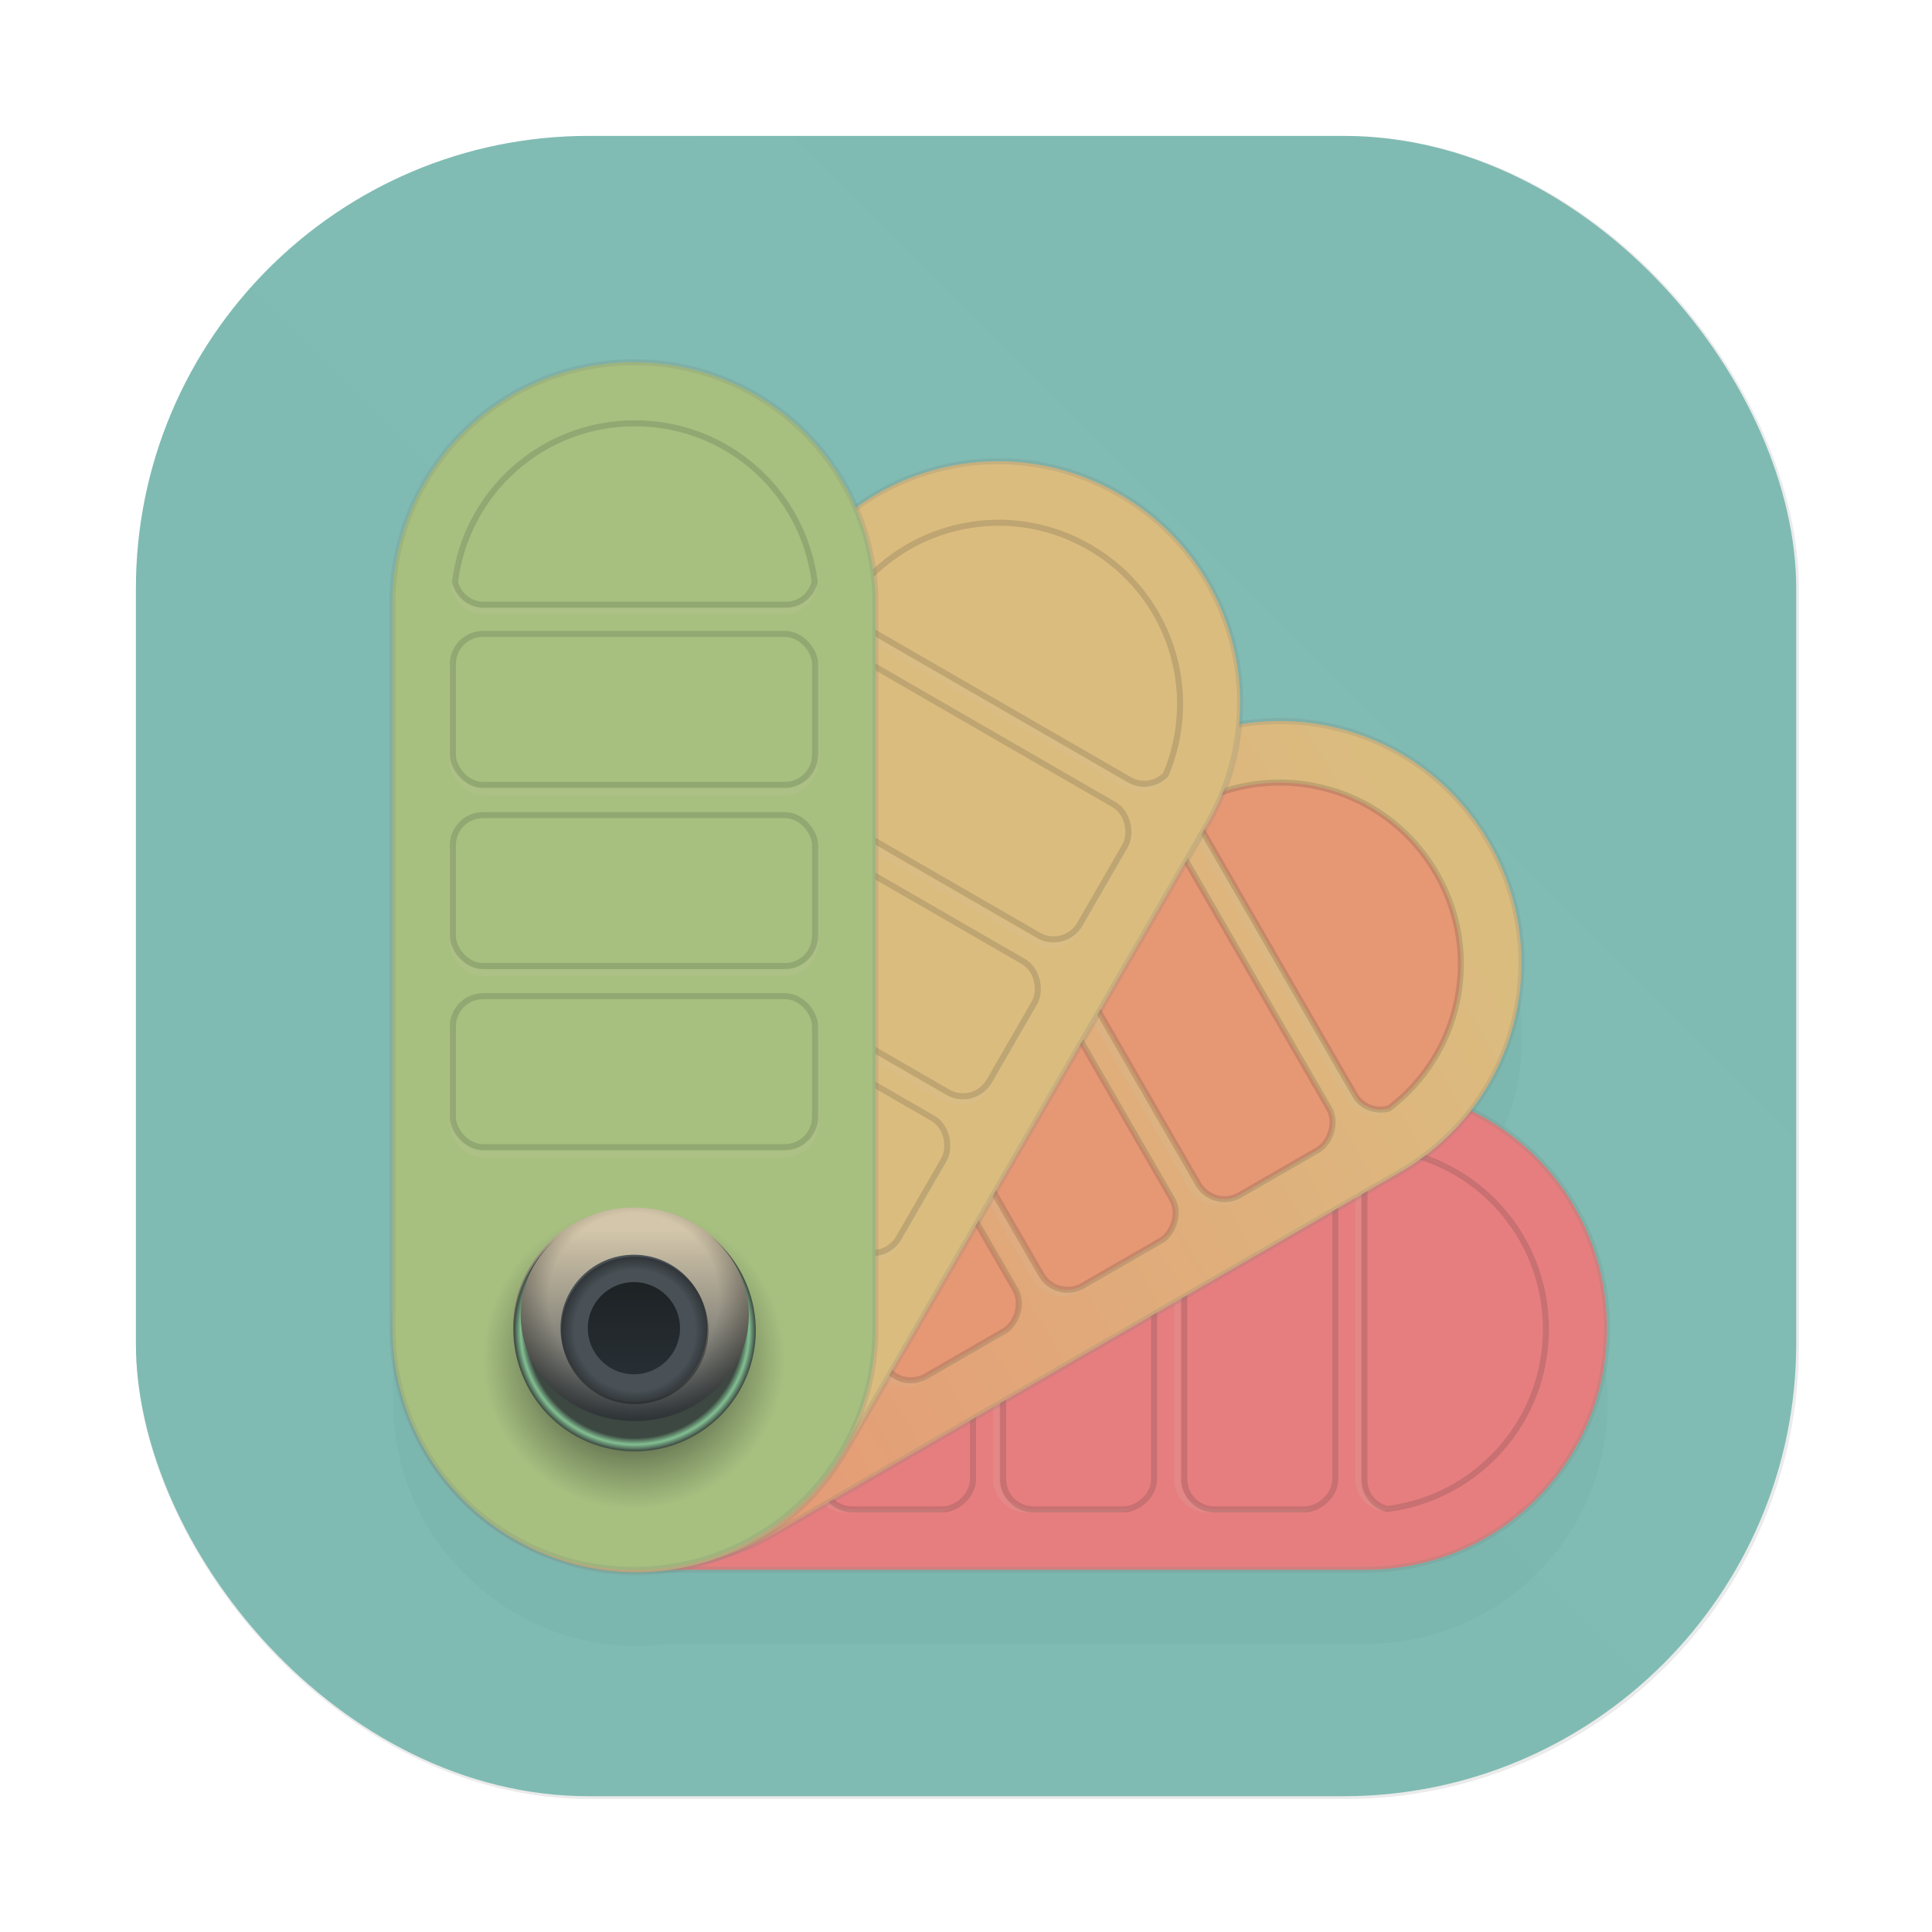 <?xml version="1.0" encoding="UTF-8" standalone="no"?>
<svg
   xmlns:dc="http://purl.org/dc/elements/1.1/"
   xmlns:cc="http://creativecommons.org/ns#"
   xmlns:rdf="http://www.w3.org/1999/02/22-rdf-syntax-ns#"
   xmlns:svg="http://www.w3.org/2000/svg"
   xmlns="http://www.w3.org/2000/svg"
   xmlns:xlink="http://www.w3.org/1999/xlink"
   xmlns:sodipodi="http://sodipodi.sourceforge.net/DTD/sodipodi-0.dtd"
   xmlns:inkscape="http://www.inkscape.org/namespaces/inkscape"
   width="64"
   height="64"
   version="1.1"
   viewBox="0 0 16.933 16.933"
   id="svg210"
   sodipodi:docname="preferences-color2.svg"
   inkscape:version="1.0.2 (e86c870879, 2021-01-15)">
  <sodipodi:namedview
     pagecolor="#d3c6aa"
     bordercolor="#4f5b58"
     borderopacity="1"
     objecttolerance="10"
     gridtolerance="10"
     guidetolerance="10"
     inkscape:pageopacity="0"
     inkscape:pageshadow="2"
     inkscape:window-width="1920"
     inkscape:window-height="940"
     id="namedview212"
     showgrid="false"
     inkscape:zoom="6.0546875"
     inkscape:cx="-2.8218869"
     inkscape:cy="24.334224"
     inkscape:window-x="0"
     inkscape:window-y="38"
     inkscape:window-maximized="1"
     inkscape:current-layer="svg210" />
  <defs
     id="defs80">
    <linearGradient
       id="linearGradient862-3"
       x1="7.937"
       x2="7.937"
       y1="15.081"
       y2="1.852"
       gradientTransform="matrix(1,0,0,1,0.184,-1.824)"
       gradientUnits="userSpaceOnUse">
      <stop
         stop-color="#d3c6aa"
         offset="0"
         id="stop2" />
      <stop
         stop-color="#d699b6"
         offset="1"
         id="stop4" />
    </linearGradient>
    <linearGradient
       id="linearGradient921"
       x1="4.716"
       x2="4.716"
       y1="12.46"
       y2="10.806"
       gradientTransform="translate(.032 -.025)"
       gradientUnits="userSpaceOnUse">
      <stop
         stop-color="#495156"
         offset="0"
         id="stop7" />
      <stop
         stop-color="#d3c6aa"
         offset="1"
         id="stop9" />
    </linearGradient>
    <linearGradient
       id="linearGradient925"
       x1="4.716"
       x2="4.716"
       y1="12.56"
       y2="10.806"
       gradientTransform="matrix(.609 0 0 .609 1.883 4.54)"
       gradientUnits="userSpaceOnUse">
      <stop
         stop-color="#495156"
         offset="0"
         id="stop12" />
      <stop
         stop-color="#495156"
         offset="1"
         id="stop14" />
    </linearGradient>
    <linearGradient
       id="linearGradient929"
       x1="4.716"
       x2="4.716"
       y1="12.56"
       y2="10.806"
       gradientTransform="matrix(.382 0 0 .382 2.956 7.188)"
       gradientUnits="userSpaceOnUse">
      <stop
         stop-color="#272e33"
         offset="0"
         id="stop17" />
      <stop
         stop-color="#1e2326"
         offset="1"
         id="stop19" />
    </linearGradient>
    <radialGradient
       id="radialGradient981"
       cx="18"
       cy="44"
       r="4"
       gradientTransform="translate(0 -.001)"
       gradientUnits="userSpaceOnUse">
      <stop
         stop-color="#495156"
         offset="0"
         id="stop22" />
      <stop
         stop-color="#3c4841"
         offset=".75"
         id="stop24" />
      <stop
         stop-color="#3c4841"
         offset=".845"
         id="stop26" />
      <stop
         stop-color="#3c4841"
         offset=".889"
         id="stop28" />
      <stop
         stop-color="#83c092"
         offset=".944"
         id="stop30" />
      <stop
         stop-color="#3c4841"
         offset="1"
         id="stop32" />
    </radialGradient>
    <filter
       id="filter1037"
       x="-.012"
       y="-.012"
       width="1.024"
       height="1.024"
       color-interpolation-filters="sRGB">
      <feGaussianBlur
         stdDeviation="0.04"
         id="feGaussianBlur35" />
    </filter>
    <radialGradient
       id="radialGradient1043"
       cx="4.762"
       cy="11.377"
       r="1.058"
       gradientUnits="userSpaceOnUse">
      <stop
         stop-opacity="0"
         offset="0"
         id="stop38" />
      <stop
         stop-opacity="0"
         offset=".704"
         id="stop40" />
      <stop
         offset="1"
         id="stop42" />
    </radialGradient>
    <radialGradient
       id="radialGradient1057"
       cx="4.762"
       cy="11.641"
       r=".644"
       gradientTransform="scale(3.78)"
       gradientUnits="userSpaceOnUse">
      <stop
         stop-opacity="0"
         offset="0"
         id="stop45" />
      <stop
         stop-opacity="0"
         offset=".821"
         id="stop47" />
      <stop
         offset="1"
         id="stop49" />
    </radialGradient>
    <radialGradient
       id="radialGradient1076"
       cx="4.762"
       cy="11.641"
       r="1.058"
       gradientTransform="matrix(1.25 0 0 1.25 -1.191 -2.646)"
       gradientUnits="userSpaceOnUse">
      <stop
         offset="0"
         id="stop52" />
      <stop
         stop-color="#1e2326"
         stop-opacity="0"
         offset="1"
         id="stop54" />
    </radialGradient>
    <linearGradient
       id="linearGradient1226"
       x1="4.762"
       x2="4.762"
       y1="12.725"
       y2="3.969"
       gradientUnits="userSpaceOnUse">
      <stop
         stop-color="#a7c080"
         offset="0"
         id="stop57" />
      <stop
         stop-color="#a7c080"
         offset="1"
         id="stop59" />
    </linearGradient>
    <linearGradient
       id="linearGradient1234"
       x1="4.762"
       x2="4.762"
       y1="12.171"
       y2="3.704"
       gradientUnits="userSpaceOnUse">
      <stop
         stop-color="#dbbc7f"
         offset="0"
         id="stop62" />
      <stop
         stop-color="#dbbc7f"
         offset="1"
         id="stop64" />
    </linearGradient>
    <linearGradient
       id="linearGradient1242"
       x1="4.762"
       x2="4.762"
       y1="12.435"
       y2="3.704"
       gradientUnits="userSpaceOnUse">
      <stop
         stop-color="#e69875"
         offset="0"
         id="stop67" />
      <stop
         stop-color="#dbbc7f"
         offset="1"
         id="stop69" />
    </linearGradient>
    <linearGradient
       id="linearGradient1250"
       x1="4.762"
       x2="4.762"
       y1="12.435"
       y2="3.704"
       gradientTransform="rotate(90,5.19,12.069)"
       gradientUnits="userSpaceOnUse">
      <stop
         stop-color="#e67e80"
         offset="0"
         id="stop72" />
      <stop
         stop-color="#e67e80"
         offset="1"
         id="stop74" />
    </linearGradient>
    <filter
       id="filter1275"
       x="-.108"
       y="-.108"
       width="1.216"
       height="1.216"
       color-interpolation-filters="sRGB">
      <feGaussianBlur
         stdDeviation="0.478"
         id="feGaussianBlur77" />
    </filter>
    <filter
       id="filter2761"
       x="-.024"
       y="-.024"
       width="1.048"
       height="1.048"
       color-interpolation-filters="sRGB">
      <feGaussianBlur
         stdDeviation="0.146"
         id="feGaussianBlur4" />
    </filter>
    <linearGradient
       id="linearGradient1024-6"
       x1="1.331"
       x2="15.65"
       y1="15.576"
       y2="1.17"
       gradientTransform="matrix(3.78,0,0,3.78,-78.105,-30.394)"
       gradientUnits="userSpaceOnUse">
      <stop
         stop-color="#7fbbb3"
         offset="0"
         id="stop7-3" />
      <stop
         stop-color="#7fbbb3"
         stop-opacity=".996"
         offset="1"
         id="stop9-6" />
    </linearGradient>
    <filter
       id="filter2761-3"
       x="-.024"
       y="-.024"
       width="1.048"
       height="1.048"
       color-interpolation-filters="sRGB">
      <feGaussianBlur
         stdDeviation="0.146"
         id="feGaussianBlur4-7" />
    </filter>
    <linearGradient
       id="linearGradient1024"
       x1="1.331"
       x2="15.65"
       y1="15.576"
       y2="1.17"
       gradientTransform="translate(-.001 .14)"
       gradientUnits="userSpaceOnUse">
      <stop
         stop-color="#7fbbb3"
         offset="0"
         id="stop7-5" />
      <stop
         stop-color="#7fbbb3"
         stop-opacity=".996"
         offset="1"
         id="stop9-3" />
    </linearGradient>
    <filter
       color-interpolation-filters="sRGB"
       height="1.048"
       width="1.048"
       y="-.024"
       x="-.024"
       id="filter2761-3-3">
      <feGaussianBlur
         id="feGaussianBlur2"
         stdDeviation="0.146" />
    </filter>
    <linearGradient
       gradientUnits="userSpaceOnUse"
       gradientTransform="matrix(3.78 0 0 3.78 -.003 .531)"
       y2="1.17"
       y1="15.576"
       x2="15.65"
       x1="1.331"
       id="linearGradient1024-6-5">
      <stop
         id="stop5"
         offset="0"
         stop-color="#7fbbb3" />
      <stop
         id="stop7-7"
         offset="1"
         stop-opacity=".996"
         stop-color="#7fbbb3" />
    </linearGradient>
    <filter
       inkscape:collect="always"
       style="color-interpolation-filters:sRGB"
       id="filter1057"
       x="-0.027"
       width="1.054"
       y="-0.027"
       height="1.054">
      <feGaussianBlur
         inkscape:collect="always"
         stdDeviation="0.619"
         id="feGaussianBlur1059" />
    </filter>
    <linearGradient
       inkscape:collect="always"
       xlink:href="#linearGradient1051"
       id="linearGradient1053"
       x1="-127"
       y1="60"
       x2="-72"
       y2="5"
       gradientUnits="userSpaceOnUse"
       gradientTransform="matrix(0.265,0,0,0.265,34.792,-0.135)" />
    <linearGradient
       inkscape:collect="always"
       id="linearGradient1051">
      <stop
         style="stop-color:#7fbbb3;stop-opacity:1"
         offset="0"
         id="stop1047" />
      <stop
         style="stop-color:#7fbbb3;stop-opacity:0.996"
         offset="1"
         id="stop1049" />
    </linearGradient>
  </defs>
  <rect
     ry="15"
     y="4.5"
     x="4.5"
     height="55"
     width="55"
     id="rect1055"
     style="opacity:0.3;fill:#1e2326;fill-opacity:1;stroke-width:2.744;stroke-linecap:round;filter:url(#filter1057)"
     transform="scale(0.265)" />
  <rect
     style="fill:url(#linearGradient1053);fill-opacity:1;stroke-width:0.726;stroke-linecap:round"
     id="rect1045"
     width="14.552"
     height="14.552"
     x="1.191"
     y="1.191"
     ry="3.969" />
  <path
     transform="rotate(90 4.963 12.296)"
     d="m-3.509 11.696c0 1.173 0.944 2.117 2.117 2.117h6.35c0.559 0 1.064-0.216 1.442-0.567 0.007-0.006 0.014-0.012 0.021-0.019 0.033-0.031 0.063-0.064 0.094-0.097 0.023-0.024 0.046-0.048 0.067-0.073 0.01-0.012 0.019-0.024 0.028-0.036 0.073-0.089 0.141-0.183 0.2-0.285 0.244-0.422 0.324-0.891 0.265-1.338v-6.113c0-1.173-0.944-2.117-2.117-2.117-0.842 0-1.563 0.488-1.905 1.196-0.659-0.513-1.586-0.605-2.356-0.161-0.792 0.457-1.174 1.342-1.027 2.192-0.796-0.073-1.598 0.309-2.025 1.049-0.434 0.752-0.357 1.653 0.124 2.308-0.753 0.324-1.277 1.07-1.277 1.944z"
     filter="url(#filter1275)"
     opacity=".15"
     id="path96" />
  <g
     stroke-linecap="round"
     stroke-linejoin="round"
     id="g208">
    <path
       d="m14.084 11.641c0 1.173-0.944 2.117-2.117 2.117h-6.35c-1.173 0-2.117-0.944-2.117-2.117s0.944-2.117 2.117-2.117h6.35c1.173 0 2.117 0.944 2.117 2.117z"
       fill="url(#linearGradient1250)"
       stroke="#7a8478"
       stroke-opacity=".2"
       stroke-width=".053"
       id="path98" />
    <g
       transform="rotate(90,5.19,12.069)"
       stroke-opacity=".15"
       id="g118">
      <g
         stroke-width=".053"
         id="g114">
        <rect
           x="3.175"
           y="8.793"
           width="3.175"
           height="1.323"
           rx=".265"
           ry=".265"
           fill="none"
           stroke="#d3c6aa"
           id="rect100" />
        <rect
           x="3.175"
           y="7.205"
           width="3.175"
           height="1.323"
           rx=".265"
           ry=".265"
           fill="none"
           stroke="#d3c6aa"
           id="rect102" />
        <rect
           x="3.175"
           y="8.731"
           width="3.175"
           height="1.323"
           rx=".265"
           ry=".265"
           fill="#e67e80"
           stroke="#1e2326"
           id="rect104" />
        <rect
           x="3.175"
           y="5.618"
           width="3.175"
           height="1.323"
           rx=".265"
           ry=".265"
           fill="none"
           stroke="#d3c6aa"
           id="rect106" />
        <rect
           x="3.175"
           y="7.144"
           width="3.175"
           height="1.323"
           rx=".265"
           ry=".265"
           fill="#e67e80"
           stroke="#1e2326"
           id="rect108" />
        <path
           d="m4.762 3.766c-0.812 0-1.477 0.605-1.574 1.39 0.03 0.113 0.128 0.197 0.251 0.197h2.646c0.123 0 0.221-0.084 0.251-0.197-0.097-0.785-0.762-1.39-1.574-1.39z"
           fill="none"
           stroke="#d3c6aa"
           id="path110" />
        <rect
           x="3.175"
           y="5.556"
           width="3.175"
           height="1.323"
           rx=".265"
           ry=".265"
           fill="#e67e80"
           stroke="#1e2326"
           id="rect112" />
      </g>
      <path
         transform="scale(.265)"
         d="m18 14c-3.071 0-5.583 2.285-5.949 5.254 0.114 0.427 0.485 0.746 0.949 0.746h10c0.464 0 0.835-0.319 0.949-0.746-0.366-2.969-2.878-5.254-5.949-5.254z"
         fill="#e67e80"
         stroke="#1e2326"
         stroke-width=".2"
         id="path116" />
    </g>
    <g
       transform="rotate(60 5.264 12.454)"
       id="g142">
      <path
         d="m4.762 3.175c1.173 0 2.117 0.944 2.117 2.117v6.35c0 1.173-0.944 2.117-2.117 2.117s-2.117-0.944-2.117-2.117v-6.35c0-1.173 0.944-2.117 2.117-2.117z"
         fill="url(#linearGradient1242)"
         stroke="#7a8478"
         stroke-opacity=".2"
         stroke-width=".053"
         id="path120" />
      <g
         stroke-opacity=".15"
         id="g140">
        <g
           stroke-width=".053"
           id="g136">
          <rect
             x="3.175"
             y="8.793"
             width="3.175"
             height="1.323"
             rx=".265"
             ry=".265"
             fill="none"
             stroke="#d3c6aa"
             id="rect122" />
          <rect
             x="3.175"
             y="7.205"
             width="3.175"
             height="1.323"
             rx=".265"
             ry=".265"
             fill="none"
             stroke="#d3c6aa"
             id="rect124" />
          <rect
             x="3.175"
             y="8.731"
             width="3.175"
             height="1.323"
             rx=".265"
             ry=".265"
             fill="#e69875"
             stroke="#1e2326"
             id="rect126" />
          <rect
             x="3.175"
             y="5.618"
             width="3.175"
             height="1.323"
             rx=".265"
             ry=".265"
             fill="none"
             stroke="#d3c6aa"
             id="rect128" />
          <rect
             x="3.175"
             y="7.144"
             width="3.175"
             height="1.323"
             rx=".265"
             ry=".265"
             fill="#e69875"
             stroke="#1e2326"
             id="rect130" />
          <path
             d="m4.762 3.766c-0.812 0-1.477 0.605-1.574 1.39 0.03 0.113 0.128 0.197 0.251 0.197h2.646c0.123 0 0.221-0.084 0.251-0.197-0.097-0.785-0.762-1.39-1.574-1.39z"
             fill="none"
             stroke="#d3c6aa"
             id="path132" />
          <rect
             x="3.175"
             y="5.556"
             width="3.175"
             height="1.323"
             rx=".265"
             ry=".265"
             fill="#e69875"
             stroke="#1e2326"
             id="rect134" />
        </g>
        <path
           transform="scale(.265)"
           d="m18 14c-3.071 0-5.583 2.285-5.949 5.254 0.114 0.427 0.485 0.746 0.949 0.746h10c0.464 0 0.835-0.319 0.949-0.746-0.366-2.969-2.878-5.254-5.949-5.254z"
           fill="#e69875"
           stroke="#1e2326"
           stroke-width=".2"
           id="path138" />
      </g>
    </g>
    <g
       transform="rotate(30 5.133 13.168)"
       id="g166">
      <path
         d="m4.762 3.175c1.173 0 2.117 0.944 2.117 2.117v6.35c0 1.173-0.944 2.117-2.117 2.117s-2.117-0.944-2.117-2.117v-6.35c0-1.173 0.944-2.117 2.117-2.117z"
         fill="url(#linearGradient1234)"
         stroke="#7a8478"
         stroke-opacity=".2"
         stroke-width=".053"
         id="path144" />
      <g
         stroke-opacity=".15"
         id="g164">
        <g
           stroke-width=".053"
           id="g160">
          <rect
             x="3.175"
             y="8.793"
             width="3.175"
             height="1.323"
             rx=".265"
             ry=".265"
             fill="none"
             stroke="#d3c6aa"
             id="rect146" />
          <rect
             x="3.175"
             y="7.205"
             width="3.175"
             height="1.323"
             rx=".265"
             ry=".265"
             fill="none"
             stroke="#d3c6aa"
             id="rect148" />
          <rect
             x="3.175"
             y="8.731"
             width="3.175"
             height="1.323"
             rx=".265"
             ry=".265"
             fill="#dbbc7f"
             stroke="#1e2326"
             id="rect150" />
          <rect
             x="3.175"
             y="5.618"
             width="3.175"
             height="1.323"
             rx=".265"
             ry=".265"
             fill="none"
             stroke="#d3c6aa"
             id="rect152" />
          <rect
             x="3.175"
             y="7.144"
             width="3.175"
             height="1.323"
             rx=".265"
             ry=".265"
             fill="#dbbc7f"
             stroke="#1e2326"
             id="rect154" />
          <path
             d="m4.762 3.766c-0.812 0-1.477 0.605-1.574 1.39 0.03 0.113 0.128 0.197 0.251 0.197h2.646c0.123 0 0.221-0.084 0.251-0.197-0.097-0.785-0.762-1.39-1.574-1.39z"
             fill="none"
             stroke="#d3c6aa"
             id="path156" />
          <rect
             x="3.175"
             y="5.556"
             width="3.175"
             height="1.323"
             rx=".265"
             ry=".265"
             fill="#dbbc7f"
             stroke="#1e2326"
             id="rect158" />
        </g>
        <path
           transform="scale(.265)"
           d="m18 14c-3.071 0-5.583 2.285-5.949 5.254 0.114 0.427 0.485 0.746 0.949 0.746h10c0.464 0 0.835-0.319 0.949-0.746-0.366-2.969-2.878-5.254-5.949-5.254z"
           fill="#dbbc7f"
           stroke="#1e2326"
           stroke-width=".2"
           id="path162" />
      </g>
    </g>
    <g
       transform="translate(.794)"
       id="g190">
      <path
         d="m4.762 3.175c1.173 0 2.117 0.944 2.117 2.117v6.35c0 1.173-0.944 2.117-2.117 2.117s-2.117-0.944-2.117-2.117v-6.35c0-1.173 0.944-2.117 2.117-2.117z"
         fill="url(#linearGradient1226)"
         stroke="#7a8478"
         stroke-opacity=".2"
         stroke-width=".053"
         id="path168" />
      <g
         stroke-opacity=".15"
         id="g188">
        <g
           stroke-width=".053"
           id="g184">
          <rect
             x="3.175"
             y="8.793"
             width="3.175"
             height="1.323"
             rx=".265"
             ry=".265"
             fill="none"
             stroke="#d3c6aa"
             id="rect170" />
          <rect
             x="3.175"
             y="7.205"
             width="3.175"
             height="1.323"
             rx=".265"
             ry=".265"
             fill="none"
             stroke="#d3c6aa"
             id="rect172" />
          <rect
             x="3.175"
             y="8.731"
             width="3.175"
             height="1.323"
             rx=".265"
             ry=".265"
             fill="#a7c080"
             stroke="#1e2326"
             id="rect174" />
          <rect
             x="3.175"
             y="5.618"
             width="3.175"
             height="1.323"
             rx=".265"
             ry=".265"
             fill="none"
             stroke="#d3c6aa"
             id="rect176" />
          <rect
             x="3.175"
             y="7.144"
             width="3.175"
             height="1.323"
             rx=".265"
             ry=".265"
             fill="#a7c080"
             stroke="#1e2326"
             id="rect178" />
          <path
             d="m4.762 3.766c-0.812 0-1.477 0.605-1.574 1.39 0.03 0.113 0.128 0.197 0.251 0.197h2.646c0.123 0 0.221-0.084 0.251-0.197-0.097-0.785-0.762-1.39-1.574-1.39z"
             fill="none"
             stroke="#d3c6aa"
             id="path180" />
          <rect
             x="3.175"
             y="5.556"
             width="3.175"
             height="1.323"
             rx=".265"
             ry=".265"
             fill="#a7c080"
             stroke="#1e2326"
             id="rect182" />
        </g>
        <path
           transform="scale(.265)"
           d="m18 14c-3.071 0-5.583 2.285-5.949 5.254 0.114 0.427 0.485 0.746 0.949 0.746h10c0.464 0 0.835-0.319 0.949-0.746-0.366-2.969-2.878-5.254-5.949-5.254z"
           fill="#a7c080"
           stroke="#1e2326"
           stroke-width=".2"
           id="path186" />
      </g>
    </g>
    <g
       transform="translate(.794)"
       id="g206">
      <circle
         cx="4.762"
         cy="11.906"
         r="1.323"
         fill="url(#radialGradient1076)"
         stroke-width="1.016"
         id="circle192" />
      <circle
         cx="4.762"
         cy="11.641"
         r="1.058"
         fill="url(#linearGradient921)"
         stroke-width=".813"
         id="circle194" />
      <circle
         cx="4.762"
         cy="11.641"
         r="1.058"
         fill="url(#radialGradient1043)"
         opacity=".35"
         stroke-width=".813"
         id="circle196" />
      <circle
         cx="4.762"
         cy="11.641"
         r=".644"
         fill="url(#linearGradient925)"
         stroke-width=".495"
         id="circle198" />
      <circle
         cx="4.762"
         cy="11.641"
         r=".404"
         fill="url(#linearGradient929)"
         stroke-width=".31"
         id="circle200" />
      <path
         transform="scale(.265)"
         d="m17.939 40a4 4 0 0 0-0.045 2e-3 3.771 3.5 0 0 1 0.105-2e-3 4 4 0 0 0-0.061 0zm-0.045 2e-3a4 4 0 0 0-0.166 0.008 3.771 3.5 0 0 1 0.166-0.008zm-2.293 0.797a4 4 0 0 0-0.125 0.1 3.771 3.5 0 0 1 0.125-0.1zm-0.125 0.1a4 4 0 0 0-1.477 3.102 4 4 0 0 0 4 4 4 4 0 0 0 4-4 4 4 0 0 0-1.555-3.164 3.771 3.5 0 0 1 1.326 2.664 3.771 3.5 0 0 1-3.772 3.5 3.771 3.5 0 0 1-3.772-3.5 3.771 3.5 0 0 1 1.248-2.602z"
         fill="url(#radialGradient981)"
         filter="url(#filter1037)"
         stroke-width="3.073"
         id="path202" />
      <path
         transform="scale(.265)"
         d="m17.98 41.564a2.435 2.435 0 0 0-2.416 2.436 2.435 2.435 0 0 0 2.436 2.436 2.435 2.435 0 0 0 2.436-2.436 2.435 2.435 0 0 0-2.436-2.436 2.435 2.435 0 0 0-0.02 0zm-0.029 0.436a2 2 0 0 1 0.049 0 2 2 0 0 1 2 2 2 2 0 0 1-2 2 2 2 0 0 1-2-2 2 2 0 0 1 1.951-2z"
         fill="url(#radialGradient1057)"
         opacity=".35"
         stroke-width="1.87"
         id="path204" />
    </g>
  </g>
</svg>
